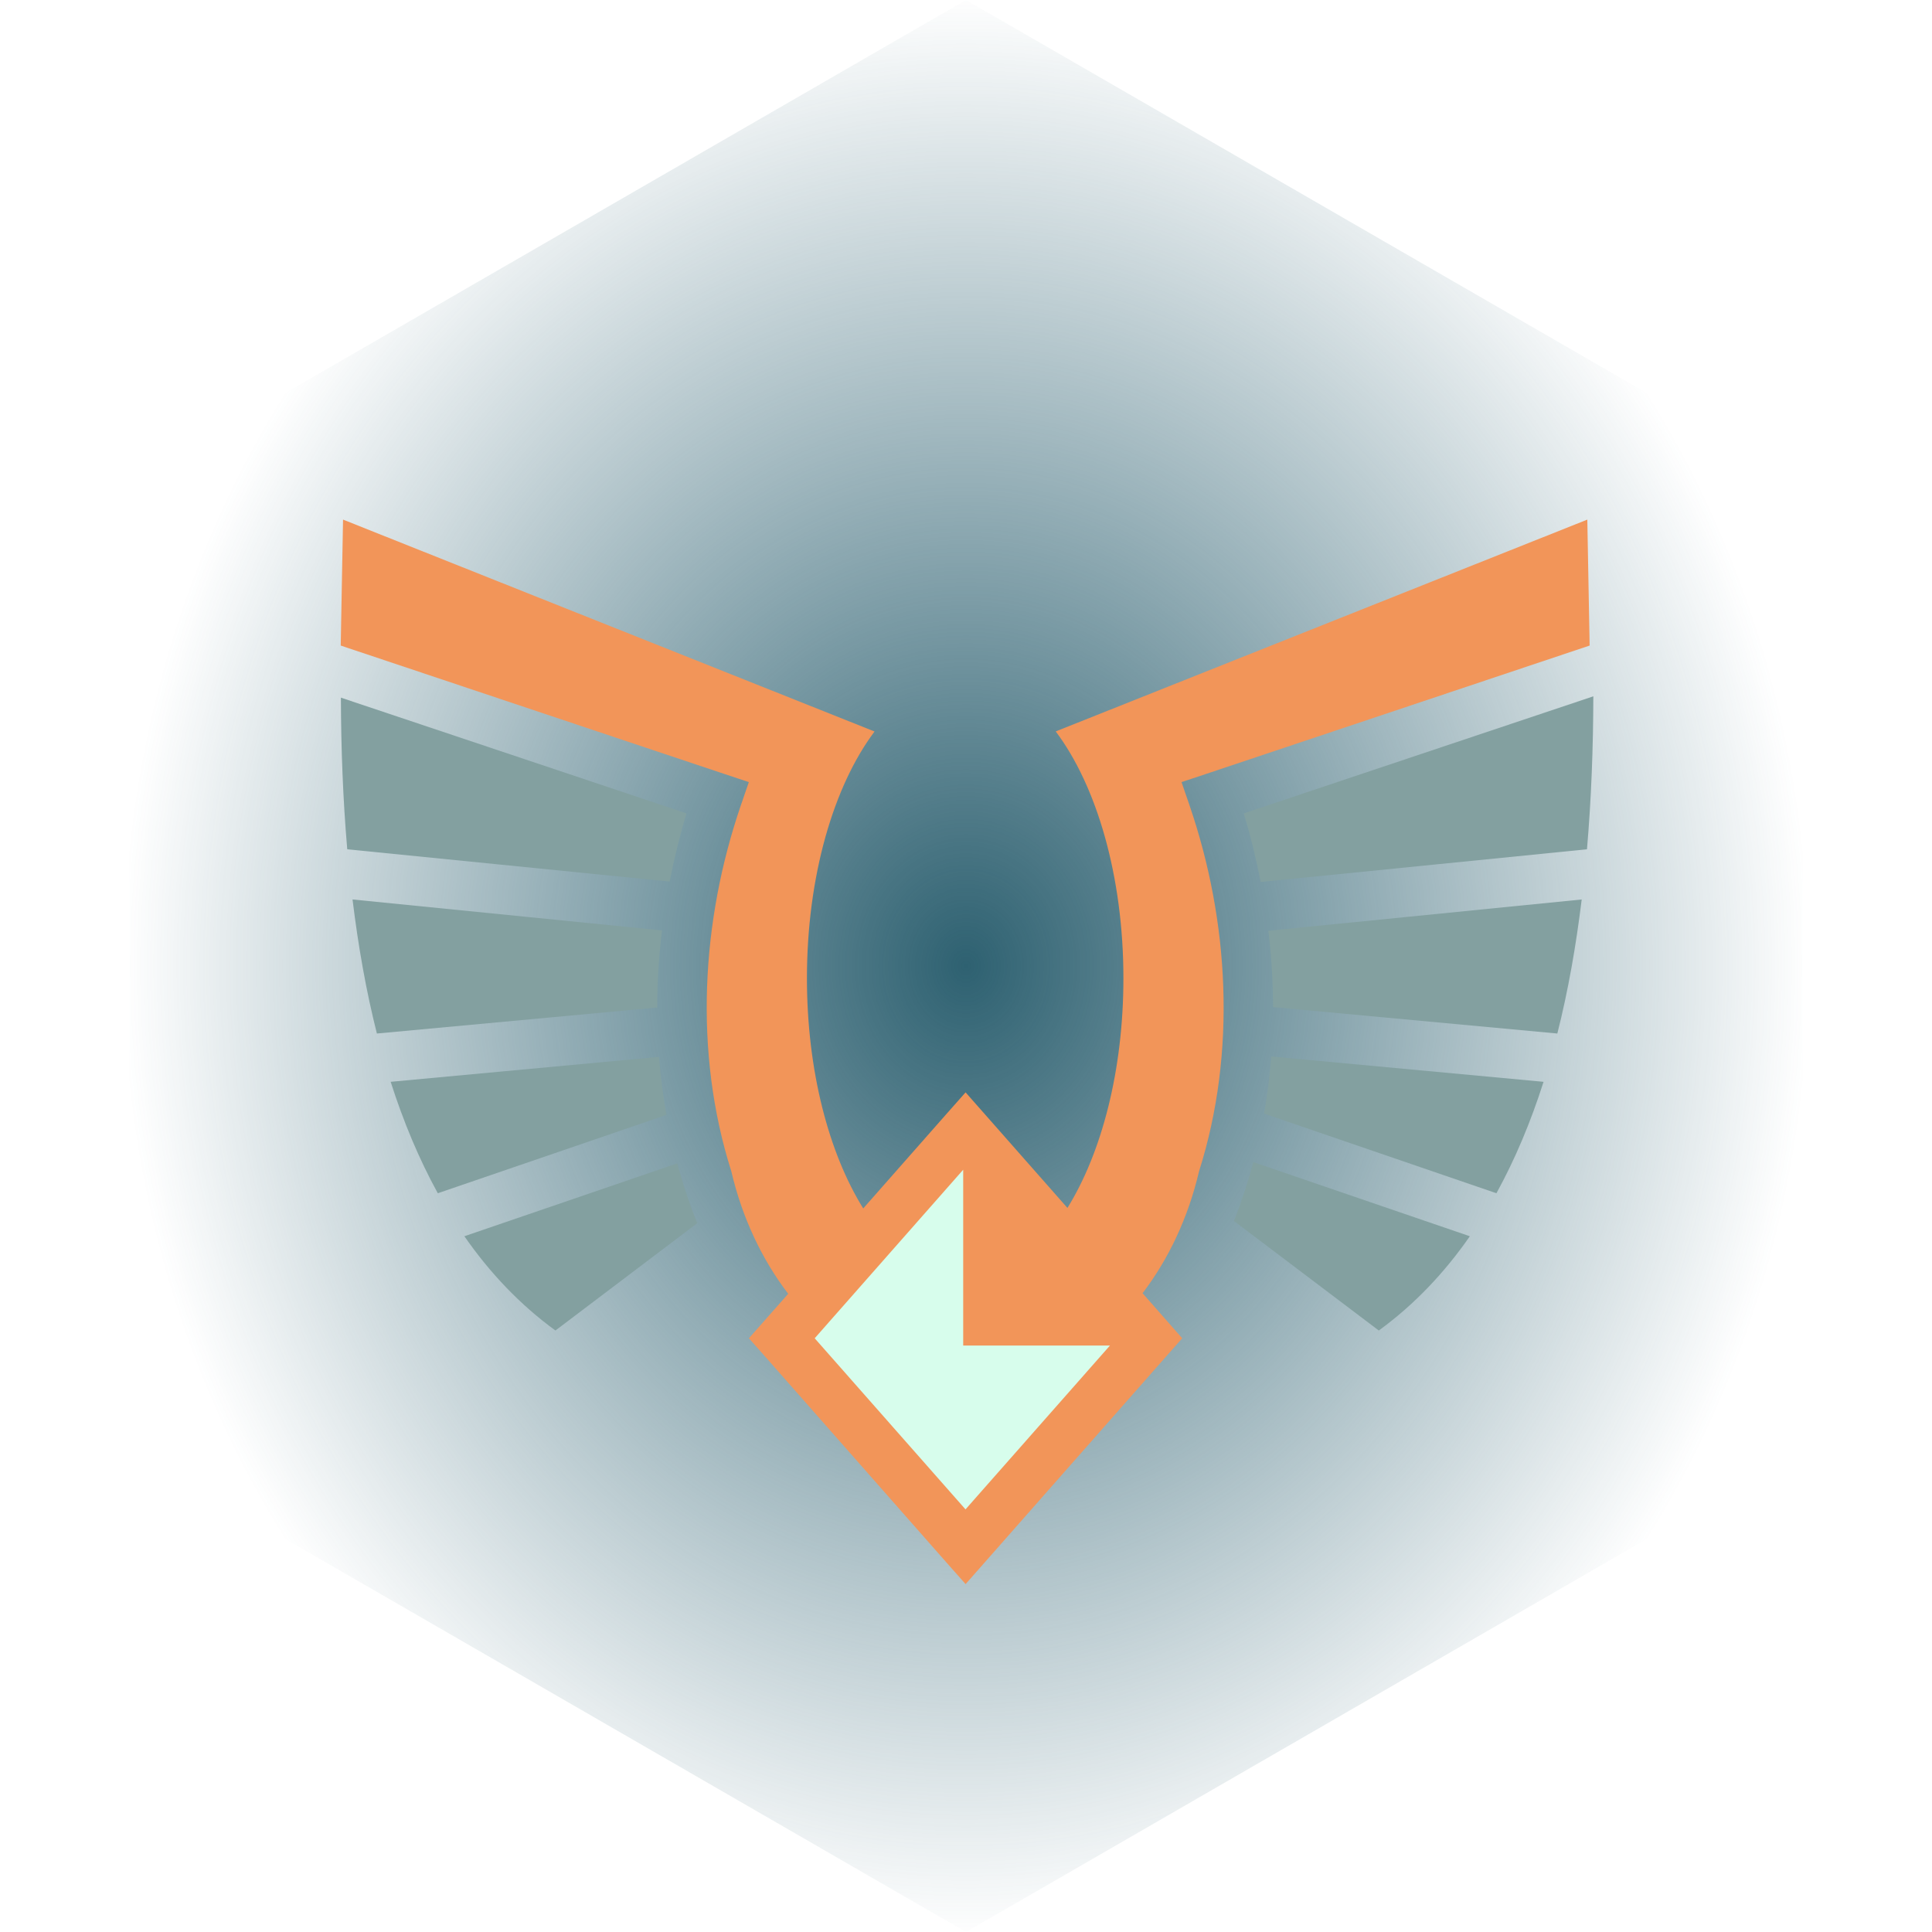 <svg xmlns="http://www.w3.org/2000/svg" viewBox="0 0 512 512" style="height: 512px; width: 512px;"><defs><filter id="shadow-2" height="300%" width="300%" x="-100%" y="-100%"><feFlood flood-color="#d7fdec" result="flood"></feFlood><feComposite in="flood" in2="SourceGraphic" operator="atop" result="composite"></feComposite><feGaussianBlur in="composite" stdDeviation="15" result="blur"></feGaussianBlur><feOffset dx="0" dy="0" result="offset"></feOffset><feComposite in="SourceGraphic" in2="offset" operator="over"></feComposite></filter><filter id="shadow-3" height="300%" width="300%" x="-100%" y="-100%"><feFlood flood-color="#d7fdec" result="flood"></feFlood><feComposite in="flood" in2="SourceGraphic" operator="out" result="composite"></feComposite><feGaussianBlur in="composite" stdDeviation="15" result="blur"></feGaussianBlur><feOffset dx="0" dy="0" result="offset"></feOffset><feComposite in="offset" in2="SourceGraphic" operator="atop"></feComposite></filter><filter id="shadow-4" height="300%" width="300%" x="-100%" y="-100%"><feFlood flood-color="#d7fdec" result="flood"></feFlood><feComposite in="flood" in2="SourceGraphic" operator="out" result="composite"></feComposite><feGaussianBlur in="composite" stdDeviation="15" result="blur"></feGaussianBlur><feOffset dx="0" dy="0" result="offset"></feOffset><feComposite in="offset" in2="SourceGraphic" operator="atop"></feComposite></filter><filter id="shadow-5" height="300%" width="300%" x="-100%" y="-100%"><feFlood flood-color="#d7fdec" result="flood"></feFlood><feComposite in="flood" in2="SourceGraphic" operator="out" result="composite"></feComposite><feGaussianBlur in="composite" stdDeviation="15" result="blur"></feGaussianBlur><feOffset dx="0" dy="0" result="offset"></feOffset><feComposite in="offset" in2="SourceGraphic" operator="atop"></feComposite></filter><filter id="shadow-6" height="300%" width="300%" x="-100%" y="-100%"><feFlood flood-color="#d7fdec" result="flood"></feFlood><feComposite in="flood" in2="SourceGraphic" operator="out" result="composite"></feComposite><feGaussianBlur in="composite" stdDeviation="15" result="blur"></feGaussianBlur><feOffset dx="0" dy="0" result="offset"></feOffset><feComposite in="offset" in2="SourceGraphic" operator="atop"></feComposite></filter><filter id="shadow-7" height="300%" width="300%" x="-100%" y="-100%"><feFlood flood-color="#d7fdec" result="flood"></feFlood><feComposite in="flood" in2="SourceGraphic" operator="out" result="composite"></feComposite><feGaussianBlur in="composite" stdDeviation="15" result="blur"></feGaussianBlur><feOffset dx="0" dy="0" result="offset"></feOffset><feComposite in="offset" in2="SourceGraphic" operator="atop"></feComposite></filter><filter id="shadow-8" height="300%" width="300%" x="-100%" y="-100%"><feFlood flood-color="#d7fdec" result="flood"></feFlood><feComposite in="flood" in2="SourceGraphic" operator="out" result="composite"></feComposite><feGaussianBlur in="composite" stdDeviation="15" result="blur"></feGaussianBlur><feOffset dx="0" dy="0" result="offset"></feOffset><feComposite in="offset" in2="SourceGraphic" operator="atop"></feComposite></filter><filter id="shadow-9" height="300%" width="300%" x="-100%" y="-100%"><feFlood flood-color="#d7fdec" result="flood"></feFlood><feComposite in="flood" in2="SourceGraphic" operator="out" result="composite"></feComposite><feGaussianBlur in="composite" stdDeviation="15" result="blur"></feGaussianBlur><feOffset dx="0" dy="0" result="offset"></feOffset><feComposite in="offset" in2="SourceGraphic" operator="atop"></feComposite></filter><filter id="shadow-10" height="300%" width="300%" x="-100%" y="-100%"><feFlood flood-color="#d7fdec" result="flood"></feFlood><feComposite in="flood" in2="SourceGraphic" operator="out" result="composite"></feComposite><feGaussianBlur in="composite" stdDeviation="15" result="blur"></feGaussianBlur><feOffset dx="0" dy="0" result="offset"></feOffset><feComposite in="offset" in2="SourceGraphic" operator="atop"></feComposite></filter><filter id="shadow-11" height="300%" width="300%" x="-100%" y="-100%"><feFlood flood-color="#83a0a0" result="flood"></feFlood><feComposite in="flood" in2="SourceGraphic" operator="out" result="composite"></feComposite><feGaussianBlur in="composite" stdDeviation="15" result="blur"></feGaussianBlur><feOffset dx="0" dy="0" result="offset"></feOffset><feComposite in="offset" in2="SourceGraphic" operator="atop"></feComposite></filter><radialGradient id="gradient-0"><stop offset="0%" stop-color="#2e6171" stop-opacity="1"></stop><stop offset="100%" stop-color="#2e6171" stop-opacity="0"></stop></radialGradient></defs><polygon points="477.7,384,256,512,34.3,384,34.3,128,256,0,477.7,128" fill="url(#gradient-0)"></polygon><g class="" transform="translate(0,0)" style="touch-action: none;"><g transform="translate(76.8, 76.8) scale(0.7, 0.7) rotate(0, 256, 256)"><path class="" fill="#f29559" d="M20.156 87L19.281 134.688L164.845 183.406L173.782 186.376L170.722 195.281C155.865 238.681 152.79 288.493 167.158 333.751C171.261 351.308 178.758 367.128 188.688 380.095L179.283 390.751L173.815 396.939L179.285 403.095L248.815 482.065L255.847 490.001L262.847 482.063L332.409 403.095L337.847 396.939L332.409 390.751L322.847 379.876C332.697 366.949 340.141 351.212 344.222 333.751C358.589 288.493 355.514 238.681 340.658 195.281L337.596 186.376L346.533 183.406L492.097 134.688L491.22 87L289.97 167.188C305.46 187.792 315.594 221.97 315.594 260.656C315.594 295.509 307.361 326.689 294.406 347.594L262.844 311.781L255.844 303.845L248.814 311.782L217.094 347.782C204.071 326.878 195.781 295.617 195.781 260.658C195.781 221.994 205.899 187.828 221.376 167.221L20.155 87Z" filter="url(#shadow-2)"></path><path class="" fill="#83a0a0" d="M493.5 153.906L361.156 198.22C363.719 206.69 365.851 215.376 367.562 224.188L491.094 211.813C492.737 192.743 493.454 173.287 493.5 153.906Z" filter="url(#shadow-3)"></path><path class="" fill="#83a0a0" d="M19.344 154.406C19.401 173.624 20.12 192.902 21.75 211.812L143.813 224.032C145.519 215.274 147.64 206.642 150.188 198.219L19.344 154.405Z" filter="url(#shadow-4)"></path><path class="" fill="#83a0a0" d="M23.75 230.812C25.887 248.309 28.866 265.352 32.97 281.562L139.094 271.719C139.111 261.925 139.744 252.185 140.906 242.529L23.75 230.813Z" filter="url(#shadow-5)"></path><path class="" fill="#83a0a0" d="M489.094 230.812L370.47 242.656C371.615 252.218 372.227 261.866 372.25 271.562L479.875 281.562C483.977 265.354 486.957 248.305 489.095 230.812Z" filter="url(#shadow-6)"></path><path class="" fill="#83a0a0" d="M371.564 290.25C371.006 297.478 370.104 304.7 368.844 311.875L456.814 342.031C463.93 329.091 469.832 314.947 474.656 299.845L371.562 290.251Z" filter="url(#shadow-7)"></path><path class="" fill="#83a0a0" d="M139.781 290.406L38.188 299.844C43.012 314.944 48.918 329.094 56.032 342.031L142.596 312.376C141.298 305.088 140.354 297.752 139.783 290.406Z" filter="url(#shadow-8)"></path><path class="" fill="#83a0a0" d="M364.781 330.25C362.766 337.77 360.334 345.208 357.439 352.53L412.28 394C425.707 384.216 437.118 372.173 446.75 358.312L364.78 330.25Z" filter="url(#shadow-9)"></path><path class="" fill="#83a0a0" d="M146.689 330.72L66.094 358.31C75.724 372.17 87.134 384.214 100.564 393.998L154.25 353.373C151.27 345.93 148.757 338.366 146.687 330.717Z" filter="url(#shadow-10)"></path><path class="selected" fill="#d7fdec" d="M254.939 333.125L254.939 399.688L310.5 399.688L255.812 461.718L198.719 396.938L254.937 333.125Z" filter="url(#shadow-11)"></path></g></g></svg>
